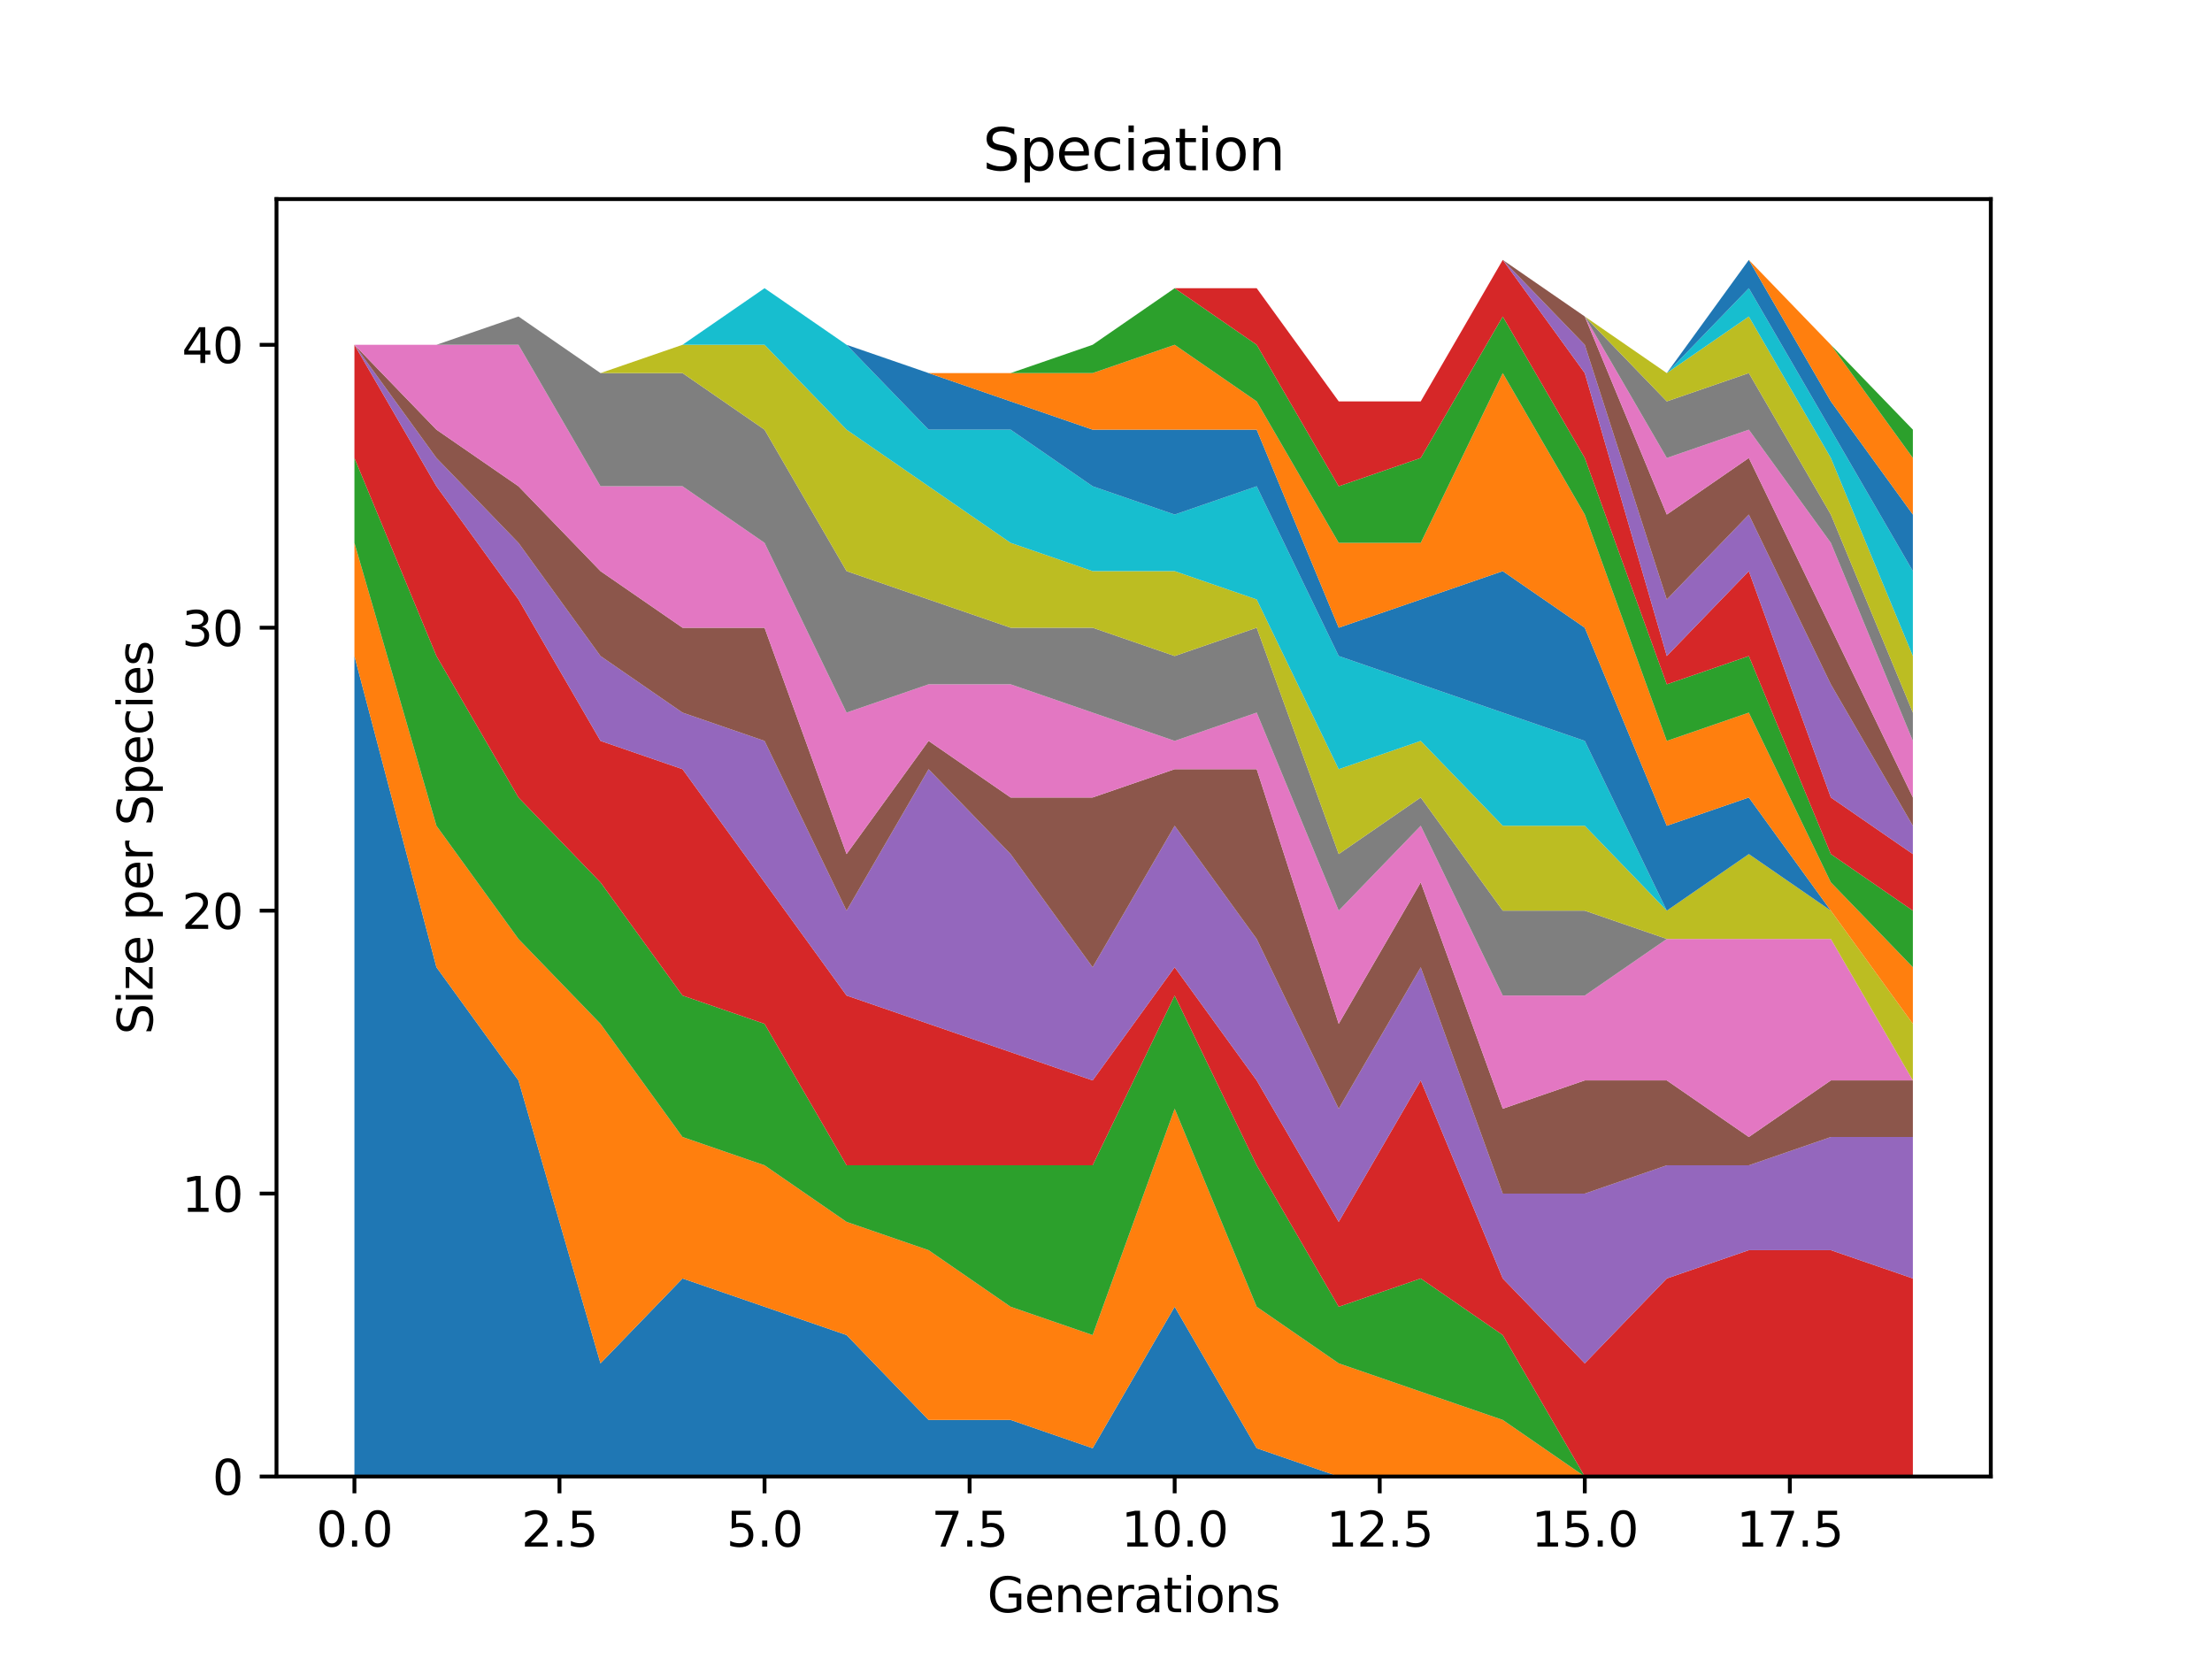 <?xml version="1.0" encoding="utf-8" standalone="no"?>
<!DOCTYPE svg PUBLIC "-//W3C//DTD SVG 1.1//EN"
  "http://www.w3.org/Graphics/SVG/1.1/DTD/svg11.dtd">
<svg xmlns:xlink="http://www.w3.org/1999/xlink" width="460.8pt" height="345.6pt" viewBox="0 0 460.8 345.6" xmlns="http://www.w3.org/2000/svg" version="1.1">
 <defs>
  <style type="text/css">*{stroke-linejoin: round; stroke-linecap: butt}</style>
 </defs>
 <g id="figure_1">
  <g id="patch_1">
   <path d="M 0 345.6 
L 460.8 345.6 
L 460.8 0 
L 0 0 
z
" style="fill: #ffffff"/>
  </g>
  <g id="axes_1">
   <g id="patch_2">
    <path d="M 57.6 307.584 
L 414.72 307.584 
L 414.72 41.472 
L 57.6 41.472 
z
" style="fill: #ffffff"/>
   </g>
   <g id="PolyCollection_1">
    <path d="M 73.833 136.659 
L 73.833 307.584 
L 90.92 307.584 
L 108.007 307.584 
L 125.094 307.584 
L 142.181 307.584 
L 159.268 307.584 
L 176.355 307.584 
L 193.442 307.584 
L 210.529 307.584 
L 227.616 307.584 
L 244.704 307.584 
L 261.791 307.584 
L 278.878 307.584 
L 295.965 307.584 
L 313.052 307.584 
L 330.139 307.584 
L 347.226 307.584 
L 364.313 307.584 
L 381.4 307.584 
L 398.487 307.584 
L 398.487 307.584 
L 398.487 307.584 
L 381.4 307.584 
L 364.313 307.584 
L 347.226 307.584 
L 330.139 307.584 
L 313.052 307.584 
L 295.965 307.584 
L 278.878 307.584 
L 261.791 301.69 
L 244.704 272.22 
L 227.616 301.69 
L 210.529 295.796 
L 193.442 295.796 
L 176.355 278.114 
L 159.268 272.22 
L 142.181 266.326 
L 125.094 284.008 
L 108.007 225.069 
L 90.92 201.493 
L 73.833 136.659 
z
" clip-path="url(#p628680fbc2)" style="fill: #1f77b4"/>
   </g>
   <g id="PolyCollection_2">
    <path d="M 73.833 113.084 
L 73.833 136.659 
L 90.92 201.493 
L 108.007 225.069 
L 125.094 284.008 
L 142.181 266.326 
L 159.268 272.22 
L 176.355 278.114 
L 193.442 295.796 
L 210.529 295.796 
L 227.616 301.69 
L 244.704 272.22 
L 261.791 301.69 
L 278.878 307.584 
L 295.965 307.584 
L 313.052 307.584 
L 330.139 307.584 
L 347.226 307.584 
L 364.313 307.584 
L 381.4 307.584 
L 398.487 307.584 
L 398.487 307.584 
L 398.487 307.584 
L 381.4 307.584 
L 364.313 307.584 
L 347.226 307.584 
L 330.139 307.584 
L 313.052 295.796 
L 295.965 289.902 
L 278.878 284.008 
L 261.791 272.22 
L 244.704 230.963 
L 227.616 278.114 
L 210.529 272.22 
L 193.442 260.432 
L 176.355 254.538 
L 159.268 242.751 
L 142.181 236.857 
L 125.094 213.281 
L 108.007 195.599 
L 90.92 172.023 
L 73.833 113.084 
z
" clip-path="url(#p628680fbc2)" style="fill: #ff7f0e"/>
   </g>
   <g id="PolyCollection_3">
    <path d="M 73.833 95.402 
L 73.833 113.084 
L 90.92 172.023 
L 108.007 195.599 
L 125.094 213.281 
L 142.181 236.857 
L 159.268 242.751 
L 176.355 254.538 
L 193.442 260.432 
L 210.529 272.22 
L 227.616 278.114 
L 244.704 230.963 
L 261.791 272.22 
L 278.878 284.008 
L 295.965 289.902 
L 313.052 295.796 
L 330.139 307.584 
L 347.226 307.584 
L 364.313 307.584 
L 381.4 307.584 
L 398.487 307.584 
L 398.487 307.584 
L 398.487 307.584 
L 381.4 307.584 
L 364.313 307.584 
L 347.226 307.584 
L 330.139 307.584 
L 313.052 278.114 
L 295.965 266.326 
L 278.878 272.22 
L 261.791 242.751 
L 244.704 207.387 
L 227.616 242.751 
L 210.529 242.751 
L 193.442 242.751 
L 176.355 242.751 
L 159.268 213.281 
L 142.181 207.387 
L 125.094 183.811 
L 108.007 166.129 
L 90.92 136.659 
L 73.833 95.402 
z
" clip-path="url(#p628680fbc2)" style="fill: #2ca02c"/>
   </g>
   <g id="PolyCollection_4">
    <path d="M 73.833 71.826 
L 73.833 95.402 
L 90.92 136.659 
L 108.007 166.129 
L 125.094 183.811 
L 142.181 207.387 
L 159.268 213.281 
L 176.355 242.751 
L 193.442 242.751 
L 210.529 242.751 
L 227.616 242.751 
L 244.704 207.387 
L 261.791 242.751 
L 278.878 272.22 
L 295.965 266.326 
L 313.052 278.114 
L 330.139 307.584 
L 347.226 307.584 
L 364.313 307.584 
L 381.4 307.584 
L 398.487 307.584 
L 398.487 266.326 
L 398.487 266.326 
L 381.4 260.432 
L 364.313 260.432 
L 347.226 266.326 
L 330.139 284.008 
L 313.052 266.326 
L 295.965 225.069 
L 278.878 254.538 
L 261.791 225.069 
L 244.704 201.493 
L 227.616 225.069 
L 210.529 219.175 
L 193.442 213.281 
L 176.355 207.387 
L 159.268 183.811 
L 142.181 160.235 
L 125.094 154.341 
L 108.007 124.871 
L 90.92 101.296 
L 73.833 71.826 
z
" clip-path="url(#p628680fbc2)" style="fill: #d62728"/>
   </g>
   <g id="PolyCollection_5">
    <path d="M 73.833 71.826 
L 73.833 71.826 
L 90.92 101.296 
L 108.007 124.871 
L 125.094 154.341 
L 142.181 160.235 
L 159.268 183.811 
L 176.355 207.387 
L 193.442 213.281 
L 210.529 219.175 
L 227.616 225.069 
L 244.704 201.493 
L 261.791 225.069 
L 278.878 254.538 
L 295.965 225.069 
L 313.052 266.326 
L 330.139 284.008 
L 347.226 266.326 
L 364.313 260.432 
L 381.4 260.432 
L 398.487 266.326 
L 398.487 236.857 
L 398.487 236.857 
L 381.4 236.857 
L 364.313 242.751 
L 347.226 242.751 
L 330.139 248.644 
L 313.052 248.644 
L 295.965 201.493 
L 278.878 230.963 
L 261.791 195.599 
L 244.704 172.023 
L 227.616 201.493 
L 210.529 177.917 
L 193.442 160.235 
L 176.355 189.705 
L 159.268 154.341 
L 142.181 148.447 
L 125.094 136.659 
L 108.007 113.084 
L 90.92 95.402 
L 73.833 71.826 
z
" clip-path="url(#p628680fbc2)" style="fill: #9467bd"/>
   </g>
   <g id="PolyCollection_6">
    <path d="M 73.833 71.826 
L 73.833 71.826 
L 90.92 95.402 
L 108.007 113.084 
L 125.094 136.659 
L 142.181 148.447 
L 159.268 154.341 
L 176.355 189.705 
L 193.442 160.235 
L 210.529 177.917 
L 227.616 201.493 
L 244.704 172.023 
L 261.791 195.599 
L 278.878 230.963 
L 295.965 201.493 
L 313.052 248.644 
L 330.139 248.644 
L 347.226 242.751 
L 364.313 242.751 
L 381.4 236.857 
L 398.487 236.857 
L 398.487 225.069 
L 398.487 225.069 
L 381.4 225.069 
L 364.313 236.857 
L 347.226 225.069 
L 330.139 225.069 
L 313.052 230.963 
L 295.965 183.811 
L 278.878 213.281 
L 261.791 160.235 
L 244.704 160.235 
L 227.616 166.129 
L 210.529 166.129 
L 193.442 154.341 
L 176.355 177.917 
L 159.268 130.765 
L 142.181 130.765 
L 125.094 118.977 
L 108.007 101.296 
L 90.92 89.508 
L 73.833 71.826 
z
" clip-path="url(#p628680fbc2)" style="fill: #8c564b"/>
   </g>
   <g id="PolyCollection_7">
    <path d="M 73.833 71.826 
L 73.833 71.826 
L 90.92 89.508 
L 108.007 101.296 
L 125.094 118.977 
L 142.181 130.765 
L 159.268 130.765 
L 176.355 177.917 
L 193.442 154.341 
L 210.529 166.129 
L 227.616 166.129 
L 244.704 160.235 
L 261.791 160.235 
L 278.878 213.281 
L 295.965 183.811 
L 313.052 230.963 
L 330.139 225.069 
L 347.226 225.069 
L 364.313 236.857 
L 381.4 225.069 
L 398.487 225.069 
L 398.487 225.069 
L 398.487 225.069 
L 381.4 195.599 
L 364.313 195.599 
L 347.226 195.599 
L 330.139 207.387 
L 313.052 207.387 
L 295.965 172.023 
L 278.878 189.705 
L 261.791 148.447 
L 244.704 154.341 
L 227.616 148.447 
L 210.529 142.553 
L 193.442 142.553 
L 176.355 148.447 
L 159.268 113.084 
L 142.181 101.296 
L 125.094 101.296 
L 108.007 71.826 
L 90.92 71.826 
L 73.833 71.826 
z
" clip-path="url(#p628680fbc2)" style="fill: #e377c2"/>
   </g>
   <g id="PolyCollection_8">
    <path d="M 73.833 71.826 
L 73.833 71.826 
L 90.92 71.826 
L 108.007 71.826 
L 125.094 101.296 
L 142.181 101.296 
L 159.268 113.084 
L 176.355 148.447 
L 193.442 142.553 
L 210.529 142.553 
L 227.616 148.447 
L 244.704 154.341 
L 261.791 148.447 
L 278.878 189.705 
L 295.965 172.023 
L 313.052 207.387 
L 330.139 207.387 
L 347.226 195.599 
L 364.313 195.599 
L 381.4 195.599 
L 398.487 225.069 
L 398.487 225.069 
L 398.487 225.069 
L 381.4 195.599 
L 364.313 195.599 
L 347.226 195.599 
L 330.139 189.705 
L 313.052 189.705 
L 295.965 166.129 
L 278.878 177.917 
L 261.791 130.765 
L 244.704 136.659 
L 227.616 130.765 
L 210.529 130.765 
L 193.442 124.871 
L 176.355 118.977 
L 159.268 89.508 
L 142.181 77.72 
L 125.094 77.72 
L 108.007 65.932 
L 90.92 71.826 
L 73.833 71.826 
z
" clip-path="url(#p628680fbc2)" style="fill: #7f7f7f"/>
   </g>
   <g id="PolyCollection_9">
    <path d="M 73.833 71.826 
L 73.833 71.826 
L 90.92 71.826 
L 108.007 65.932 
L 125.094 77.72 
L 142.181 77.72 
L 159.268 89.508 
L 176.355 118.977 
L 193.442 124.871 
L 210.529 130.765 
L 227.616 130.765 
L 244.704 136.659 
L 261.791 130.765 
L 278.878 177.917 
L 295.965 166.129 
L 313.052 189.705 
L 330.139 189.705 
L 347.226 195.599 
L 364.313 195.599 
L 381.4 195.599 
L 398.487 225.069 
L 398.487 213.281 
L 398.487 213.281 
L 381.4 189.705 
L 364.313 177.917 
L 347.226 189.705 
L 330.139 172.023 
L 313.052 172.023 
L 295.965 154.341 
L 278.878 160.235 
L 261.791 124.871 
L 244.704 118.977 
L 227.616 118.977 
L 210.529 113.084 
L 193.442 101.296 
L 176.355 89.508 
L 159.268 71.826 
L 142.181 71.826 
L 125.094 77.72 
L 108.007 65.932 
L 90.92 71.826 
L 73.833 71.826 
z
" clip-path="url(#p628680fbc2)" style="fill: #bcbd22"/>
   </g>
   <g id="PolyCollection_10">
    <path d="M 73.833 71.826 
L 73.833 71.826 
L 90.92 71.826 
L 108.007 65.932 
L 125.094 77.72 
L 142.181 71.826 
L 159.268 71.826 
L 176.355 89.508 
L 193.442 101.296 
L 210.529 113.084 
L 227.616 118.977 
L 244.704 118.977 
L 261.791 124.871 
L 278.878 160.235 
L 295.965 154.341 
L 313.052 172.023 
L 330.139 172.023 
L 347.226 189.705 
L 364.313 177.917 
L 381.4 189.705 
L 398.487 213.281 
L 398.487 213.281 
L 398.487 213.281 
L 381.4 189.705 
L 364.313 177.917 
L 347.226 189.705 
L 330.139 154.341 
L 313.052 148.447 
L 295.965 142.553 
L 278.878 136.659 
L 261.791 101.296 
L 244.704 107.19 
L 227.616 101.296 
L 210.529 89.508 
L 193.442 89.508 
L 176.355 71.826 
L 159.268 60.038 
L 142.181 71.826 
L 125.094 77.72 
L 108.007 65.932 
L 90.92 71.826 
L 73.833 71.826 
z
" clip-path="url(#p628680fbc2)" style="fill: #17becf"/>
   </g>
   <g id="PolyCollection_11">
    <path d="M 73.833 71.826 
L 73.833 71.826 
L 90.92 71.826 
L 108.007 65.932 
L 125.094 77.72 
L 142.181 71.826 
L 159.268 60.038 
L 176.355 71.826 
L 193.442 89.508 
L 210.529 89.508 
L 227.616 101.296 
L 244.704 107.19 
L 261.791 101.296 
L 278.878 136.659 
L 295.965 142.553 
L 313.052 148.447 
L 330.139 154.341 
L 347.226 189.705 
L 364.313 177.917 
L 381.4 189.705 
L 398.487 213.281 
L 398.487 213.281 
L 398.487 213.281 
L 381.4 189.705 
L 364.313 166.129 
L 347.226 172.023 
L 330.139 130.765 
L 313.052 118.977 
L 295.965 124.871 
L 278.878 130.765 
L 261.791 89.508 
L 244.704 89.508 
L 227.616 89.508 
L 210.529 83.614 
L 193.442 77.72 
L 176.355 71.826 
L 159.268 60.038 
L 142.181 71.826 
L 125.094 77.72 
L 108.007 65.932 
L 90.92 71.826 
L 73.833 71.826 
z
" clip-path="url(#p628680fbc2)" style="fill: #1f77b4"/>
   </g>
   <g id="PolyCollection_12">
    <path d="M 73.833 71.826 
L 73.833 71.826 
L 90.92 71.826 
L 108.007 65.932 
L 125.094 77.72 
L 142.181 71.826 
L 159.268 60.038 
L 176.355 71.826 
L 193.442 77.72 
L 210.529 83.614 
L 227.616 89.508 
L 244.704 89.508 
L 261.791 89.508 
L 278.878 130.765 
L 295.965 124.871 
L 313.052 118.977 
L 330.139 130.765 
L 347.226 172.023 
L 364.313 166.129 
L 381.4 189.705 
L 398.487 213.281 
L 398.487 201.493 
L 398.487 201.493 
L 381.4 183.811 
L 364.313 148.447 
L 347.226 154.341 
L 330.139 107.19 
L 313.052 77.72 
L 295.965 113.084 
L 278.878 113.084 
L 261.791 83.614 
L 244.704 71.826 
L 227.616 77.72 
L 210.529 77.72 
L 193.442 77.72 
L 176.355 71.826 
L 159.268 60.038 
L 142.181 71.826 
L 125.094 77.72 
L 108.007 65.932 
L 90.92 71.826 
L 73.833 71.826 
z
" clip-path="url(#p628680fbc2)" style="fill: #ff7f0e"/>
   </g>
   <g id="PolyCollection_13">
    <path d="M 73.833 71.826 
L 73.833 71.826 
L 90.92 71.826 
L 108.007 65.932 
L 125.094 77.72 
L 142.181 71.826 
L 159.268 60.038 
L 176.355 71.826 
L 193.442 77.72 
L 210.529 77.72 
L 227.616 77.72 
L 244.704 71.826 
L 261.791 83.614 
L 278.878 113.084 
L 295.965 113.084 
L 313.052 77.72 
L 330.139 107.19 
L 347.226 154.341 
L 364.313 148.447 
L 381.4 183.811 
L 398.487 201.493 
L 398.487 189.705 
L 398.487 189.705 
L 381.4 177.917 
L 364.313 136.659 
L 347.226 142.553 
L 330.139 95.402 
L 313.052 65.932 
L 295.965 95.402 
L 278.878 101.296 
L 261.791 71.826 
L 244.704 60.038 
L 227.616 71.826 
L 210.529 77.72 
L 193.442 77.72 
L 176.355 71.826 
L 159.268 60.038 
L 142.181 71.826 
L 125.094 77.72 
L 108.007 65.932 
L 90.92 71.826 
L 73.833 71.826 
z
" clip-path="url(#p628680fbc2)" style="fill: #2ca02c"/>
   </g>
   <g id="PolyCollection_14">
    <path d="M 73.833 71.826 
L 73.833 71.826 
L 90.92 71.826 
L 108.007 65.932 
L 125.094 77.72 
L 142.181 71.826 
L 159.268 60.038 
L 176.355 71.826 
L 193.442 77.72 
L 210.529 77.72 
L 227.616 71.826 
L 244.704 60.038 
L 261.791 71.826 
L 278.878 101.296 
L 295.965 95.402 
L 313.052 65.932 
L 330.139 95.402 
L 347.226 142.553 
L 364.313 136.659 
L 381.4 177.917 
L 398.487 189.705 
L 398.487 177.917 
L 398.487 177.917 
L 381.4 166.129 
L 364.313 118.977 
L 347.226 136.659 
L 330.139 77.72 
L 313.052 54.144 
L 295.965 83.614 
L 278.878 83.614 
L 261.791 60.038 
L 244.704 60.038 
L 227.616 71.826 
L 210.529 77.72 
L 193.442 77.72 
L 176.355 71.826 
L 159.268 60.038 
L 142.181 71.826 
L 125.094 77.72 
L 108.007 65.932 
L 90.92 71.826 
L 73.833 71.826 
z
" clip-path="url(#p628680fbc2)" style="fill: #d62728"/>
   </g>
   <g id="PolyCollection_15">
    <path d="M 73.833 71.826 
L 73.833 71.826 
L 90.92 71.826 
L 108.007 65.932 
L 125.094 77.72 
L 142.181 71.826 
L 159.268 60.038 
L 176.355 71.826 
L 193.442 77.72 
L 210.529 77.72 
L 227.616 71.826 
L 244.704 60.038 
L 261.791 60.038 
L 278.878 83.614 
L 295.965 83.614 
L 313.052 54.144 
L 330.139 77.72 
L 347.226 136.659 
L 364.313 118.977 
L 381.4 166.129 
L 398.487 177.917 
L 398.487 172.023 
L 398.487 172.023 
L 381.4 142.553 
L 364.313 107.19 
L 347.226 124.871 
L 330.139 71.826 
L 313.052 54.144 
L 295.965 83.614 
L 278.878 83.614 
L 261.791 60.038 
L 244.704 60.038 
L 227.616 71.826 
L 210.529 77.72 
L 193.442 77.72 
L 176.355 71.826 
L 159.268 60.038 
L 142.181 71.826 
L 125.094 77.72 
L 108.007 65.932 
L 90.92 71.826 
L 73.833 71.826 
z
" clip-path="url(#p628680fbc2)" style="fill: #9467bd"/>
   </g>
   <g id="PolyCollection_16">
    <path d="M 73.833 71.826 
L 73.833 71.826 
L 90.92 71.826 
L 108.007 65.932 
L 125.094 77.72 
L 142.181 71.826 
L 159.268 60.038 
L 176.355 71.826 
L 193.442 77.72 
L 210.529 77.72 
L 227.616 71.826 
L 244.704 60.038 
L 261.791 60.038 
L 278.878 83.614 
L 295.965 83.614 
L 313.052 54.144 
L 330.139 71.826 
L 347.226 124.871 
L 364.313 107.19 
L 381.4 142.553 
L 398.487 172.023 
L 398.487 166.129 
L 398.487 166.129 
L 381.4 130.765 
L 364.313 95.402 
L 347.226 107.19 
L 330.139 65.932 
L 313.052 54.144 
L 295.965 83.614 
L 278.878 83.614 
L 261.791 60.038 
L 244.704 60.038 
L 227.616 71.826 
L 210.529 77.72 
L 193.442 77.72 
L 176.355 71.826 
L 159.268 60.038 
L 142.181 71.826 
L 125.094 77.72 
L 108.007 65.932 
L 90.92 71.826 
L 73.833 71.826 
z
" clip-path="url(#p628680fbc2)" style="fill: #8c564b"/>
   </g>
   <g id="PolyCollection_17">
    <path d="M 73.833 71.826 
L 73.833 71.826 
L 90.92 71.826 
L 108.007 65.932 
L 125.094 77.72 
L 142.181 71.826 
L 159.268 60.038 
L 176.355 71.826 
L 193.442 77.72 
L 210.529 77.72 
L 227.616 71.826 
L 244.704 60.038 
L 261.791 60.038 
L 278.878 83.614 
L 295.965 83.614 
L 313.052 54.144 
L 330.139 65.932 
L 347.226 107.19 
L 364.313 95.402 
L 381.4 130.765 
L 398.487 166.129 
L 398.487 154.341 
L 398.487 154.341 
L 381.4 113.084 
L 364.313 89.508 
L 347.226 95.402 
L 330.139 65.932 
L 313.052 54.144 
L 295.965 83.614 
L 278.878 83.614 
L 261.791 60.038 
L 244.704 60.038 
L 227.616 71.826 
L 210.529 77.72 
L 193.442 77.72 
L 176.355 71.826 
L 159.268 60.038 
L 142.181 71.826 
L 125.094 77.72 
L 108.007 65.932 
L 90.92 71.826 
L 73.833 71.826 
z
" clip-path="url(#p628680fbc2)" style="fill: #e377c2"/>
   </g>
   <g id="PolyCollection_18">
    <path d="M 73.833 71.826 
L 73.833 71.826 
L 90.92 71.826 
L 108.007 65.932 
L 125.094 77.72 
L 142.181 71.826 
L 159.268 60.038 
L 176.355 71.826 
L 193.442 77.72 
L 210.529 77.72 
L 227.616 71.826 
L 244.704 60.038 
L 261.791 60.038 
L 278.878 83.614 
L 295.965 83.614 
L 313.052 54.144 
L 330.139 65.932 
L 347.226 95.402 
L 364.313 89.508 
L 381.4 113.084 
L 398.487 154.341 
L 398.487 148.447 
L 398.487 148.447 
L 381.4 107.19 
L 364.313 77.72 
L 347.226 83.614 
L 330.139 65.932 
L 313.052 54.144 
L 295.965 83.614 
L 278.878 83.614 
L 261.791 60.038 
L 244.704 60.038 
L 227.616 71.826 
L 210.529 77.72 
L 193.442 77.72 
L 176.355 71.826 
L 159.268 60.038 
L 142.181 71.826 
L 125.094 77.72 
L 108.007 65.932 
L 90.92 71.826 
L 73.833 71.826 
z
" clip-path="url(#p628680fbc2)" style="fill: #7f7f7f"/>
   </g>
   <g id="PolyCollection_19">
    <path d="M 73.833 71.826 
L 73.833 71.826 
L 90.92 71.826 
L 108.007 65.932 
L 125.094 77.72 
L 142.181 71.826 
L 159.268 60.038 
L 176.355 71.826 
L 193.442 77.72 
L 210.529 77.72 
L 227.616 71.826 
L 244.704 60.038 
L 261.791 60.038 
L 278.878 83.614 
L 295.965 83.614 
L 313.052 54.144 
L 330.139 65.932 
L 347.226 83.614 
L 364.313 77.72 
L 381.4 107.19 
L 398.487 148.447 
L 398.487 136.659 
L 398.487 136.659 
L 381.4 95.402 
L 364.313 65.932 
L 347.226 77.72 
L 330.139 65.932 
L 313.052 54.144 
L 295.965 83.614 
L 278.878 83.614 
L 261.791 60.038 
L 244.704 60.038 
L 227.616 71.826 
L 210.529 77.72 
L 193.442 77.72 
L 176.355 71.826 
L 159.268 60.038 
L 142.181 71.826 
L 125.094 77.72 
L 108.007 65.932 
L 90.92 71.826 
L 73.833 71.826 
z
" clip-path="url(#p628680fbc2)" style="fill: #bcbd22"/>
   </g>
   <g id="PolyCollection_20">
    <path d="M 73.833 71.826 
L 73.833 71.826 
L 90.92 71.826 
L 108.007 65.932 
L 125.094 77.72 
L 142.181 71.826 
L 159.268 60.038 
L 176.355 71.826 
L 193.442 77.72 
L 210.529 77.72 
L 227.616 71.826 
L 244.704 60.038 
L 261.791 60.038 
L 278.878 83.614 
L 295.965 83.614 
L 313.052 54.144 
L 330.139 65.932 
L 347.226 77.72 
L 364.313 65.932 
L 381.4 95.402 
L 398.487 136.659 
L 398.487 118.977 
L 398.487 118.977 
L 381.4 89.508 
L 364.313 60.038 
L 347.226 77.72 
L 330.139 65.932 
L 313.052 54.144 
L 295.965 83.614 
L 278.878 83.614 
L 261.791 60.038 
L 244.704 60.038 
L 227.616 71.826 
L 210.529 77.72 
L 193.442 77.72 
L 176.355 71.826 
L 159.268 60.038 
L 142.181 71.826 
L 125.094 77.72 
L 108.007 65.932 
L 90.92 71.826 
L 73.833 71.826 
z
" clip-path="url(#p628680fbc2)" style="fill: #17becf"/>
   </g>
   <g id="PolyCollection_21">
    <path d="M 73.833 71.826 
L 73.833 71.826 
L 90.92 71.826 
L 108.007 65.932 
L 125.094 77.72 
L 142.181 71.826 
L 159.268 60.038 
L 176.355 71.826 
L 193.442 77.72 
L 210.529 77.72 
L 227.616 71.826 
L 244.704 60.038 
L 261.791 60.038 
L 278.878 83.614 
L 295.965 83.614 
L 313.052 54.144 
L 330.139 65.932 
L 347.226 77.72 
L 364.313 60.038 
L 381.4 89.508 
L 398.487 118.977 
L 398.487 107.19 
L 398.487 107.19 
L 381.4 83.614 
L 364.313 54.144 
L 347.226 77.72 
L 330.139 65.932 
L 313.052 54.144 
L 295.965 83.614 
L 278.878 83.614 
L 261.791 60.038 
L 244.704 60.038 
L 227.616 71.826 
L 210.529 77.72 
L 193.442 77.72 
L 176.355 71.826 
L 159.268 60.038 
L 142.181 71.826 
L 125.094 77.72 
L 108.007 65.932 
L 90.92 71.826 
L 73.833 71.826 
z
" clip-path="url(#p628680fbc2)" style="fill: #1f77b4"/>
   </g>
   <g id="PolyCollection_22">
    <path d="M 73.833 71.826 
L 73.833 71.826 
L 90.92 71.826 
L 108.007 65.932 
L 125.094 77.72 
L 142.181 71.826 
L 159.268 60.038 
L 176.355 71.826 
L 193.442 77.72 
L 210.529 77.72 
L 227.616 71.826 
L 244.704 60.038 
L 261.791 60.038 
L 278.878 83.614 
L 295.965 83.614 
L 313.052 54.144 
L 330.139 65.932 
L 347.226 77.72 
L 364.313 54.144 
L 381.4 83.614 
L 398.487 107.19 
L 398.487 95.402 
L 398.487 95.402 
L 381.4 71.826 
L 364.313 54.144 
L 347.226 77.72 
L 330.139 65.932 
L 313.052 54.144 
L 295.965 83.614 
L 278.878 83.614 
L 261.791 60.038 
L 244.704 60.038 
L 227.616 71.826 
L 210.529 77.72 
L 193.442 77.72 
L 176.355 71.826 
L 159.268 60.038 
L 142.181 71.826 
L 125.094 77.72 
L 108.007 65.932 
L 90.92 71.826 
L 73.833 71.826 
z
" clip-path="url(#p628680fbc2)" style="fill: #ff7f0e"/>
   </g>
   <g id="PolyCollection_23">
    <path d="M 73.833 71.826 
L 73.833 71.826 
L 90.92 71.826 
L 108.007 65.932 
L 125.094 77.72 
L 142.181 71.826 
L 159.268 60.038 
L 176.355 71.826 
L 193.442 77.72 
L 210.529 77.72 
L 227.616 71.826 
L 244.704 60.038 
L 261.791 60.038 
L 278.878 83.614 
L 295.965 83.614 
L 313.052 54.144 
L 330.139 65.932 
L 347.226 77.72 
L 364.313 54.144 
L 381.4 71.826 
L 398.487 95.402 
L 398.487 89.508 
L 398.487 89.508 
L 381.4 71.826 
L 364.313 54.144 
L 347.226 77.72 
L 330.139 65.932 
L 313.052 54.144 
L 295.965 83.614 
L 278.878 83.614 
L 261.791 60.038 
L 244.704 60.038 
L 227.616 71.826 
L 210.529 77.72 
L 193.442 77.72 
L 176.355 71.826 
L 159.268 60.038 
L 142.181 71.826 
L 125.094 77.72 
L 108.007 65.932 
L 90.92 71.826 
L 73.833 71.826 
z
" clip-path="url(#p628680fbc2)" style="fill: #2ca02c"/>
   </g>
   <g id="matplotlib.axis_1">
    <g id="xtick_1">
     <g id="line2d_1">
      <defs>
       <path id="mbf92ba164b" d="M 0 0 
L 0 3.5 
" style="stroke: #000000; stroke-width: 0.8"/>
      </defs>
      <g>
       <use xlink:href="#mbf92ba164b" x="73.833" y="307.584" style="stroke: #000000; stroke-width: 0.8"/>
      </g>
     </g>
     <g id="text_1">
      <!-- 0.0 -->
      <g transform="translate(65.881 322.182) scale(0.1 -0.1)">
       <defs>
        <path id="DejaVuSans-30" d="M 2034 4250 
Q 1547 4250 1301 3770 
Q 1056 3291 1056 2328 
Q 1056 1369 1301 889 
Q 1547 409 2034 409 
Q 2525 409 2770 889 
Q 3016 1369 3016 2328 
Q 3016 3291 2770 3770 
Q 2525 4250 2034 4250 
z
M 2034 4750 
Q 2819 4750 3233 4129 
Q 3647 3509 3647 2328 
Q 3647 1150 3233 529 
Q 2819 -91 2034 -91 
Q 1250 -91 836 529 
Q 422 1150 422 2328 
Q 422 3509 836 4129 
Q 1250 4750 2034 4750 
z
" transform="scale(0.016)"/>
        <path id="DejaVuSans-2e" d="M 684 794 
L 1344 794 
L 1344 0 
L 684 0 
L 684 794 
z
" transform="scale(0.016)"/>
       </defs>
       <use xlink:href="#DejaVuSans-30"/>
       <use xlink:href="#DejaVuSans-2e" x="63.623"/>
       <use xlink:href="#DejaVuSans-30" x="95.41"/>
      </g>
     </g>
    </g>
    <g id="xtick_2">
     <g id="line2d_2">
      <g>
       <use xlink:href="#mbf92ba164b" x="116.55" y="307.584" style="stroke: #000000; stroke-width: 0.8"/>
      </g>
     </g>
     <g id="text_2">
      <!-- 2.5 -->
      <g transform="translate(108.599 322.182) scale(0.1 -0.1)">
       <defs>
        <path id="DejaVuSans-32" d="M 1228 531 
L 3431 531 
L 3431 0 
L 469 0 
L 469 531 
Q 828 903 1448 1529 
Q 2069 2156 2228 2338 
Q 2531 2678 2651 2914 
Q 2772 3150 2772 3378 
Q 2772 3750 2511 3984 
Q 2250 4219 1831 4219 
Q 1534 4219 1204 4116 
Q 875 4013 500 3803 
L 500 4441 
Q 881 4594 1212 4672 
Q 1544 4750 1819 4750 
Q 2544 4750 2975 4387 
Q 3406 4025 3406 3419 
Q 3406 3131 3298 2873 
Q 3191 2616 2906 2266 
Q 2828 2175 2409 1742 
Q 1991 1309 1228 531 
z
" transform="scale(0.016)"/>
        <path id="DejaVuSans-35" d="M 691 4666 
L 3169 4666 
L 3169 4134 
L 1269 4134 
L 1269 2991 
Q 1406 3038 1543 3061 
Q 1681 3084 1819 3084 
Q 2600 3084 3056 2656 
Q 3513 2228 3513 1497 
Q 3513 744 3044 326 
Q 2575 -91 1722 -91 
Q 1428 -91 1123 -41 
Q 819 9 494 109 
L 494 744 
Q 775 591 1075 516 
Q 1375 441 1709 441 
Q 2250 441 2565 725 
Q 2881 1009 2881 1497 
Q 2881 1984 2565 2268 
Q 2250 2553 1709 2553 
Q 1456 2553 1204 2497 
Q 953 2441 691 2322 
L 691 4666 
z
" transform="scale(0.016)"/>
       </defs>
       <use xlink:href="#DejaVuSans-32"/>
       <use xlink:href="#DejaVuSans-2e" x="63.623"/>
       <use xlink:href="#DejaVuSans-35" x="95.41"/>
      </g>
     </g>
    </g>
    <g id="xtick_3">
     <g id="line2d_3">
      <g>
       <use xlink:href="#mbf92ba164b" x="159.268" y="307.584" style="stroke: #000000; stroke-width: 0.8"/>
      </g>
     </g>
     <g id="text_3">
      <!-- 5.0 -->
      <g transform="translate(151.317 322.182) scale(0.1 -0.1)">
       <use xlink:href="#DejaVuSans-35"/>
       <use xlink:href="#DejaVuSans-2e" x="63.623"/>
       <use xlink:href="#DejaVuSans-30" x="95.41"/>
      </g>
     </g>
    </g>
    <g id="xtick_4">
     <g id="line2d_4">
      <g>
       <use xlink:href="#mbf92ba164b" x="201.986" y="307.584" style="stroke: #000000; stroke-width: 0.8"/>
      </g>
     </g>
     <g id="text_4">
      <!-- 7.5 -->
      <g transform="translate(194.034 322.182) scale(0.1 -0.1)">
       <defs>
        <path id="DejaVuSans-37" d="M 525 4666 
L 3525 4666 
L 3525 4397 
L 1831 0 
L 1172 0 
L 2766 4134 
L 525 4134 
L 525 4666 
z
" transform="scale(0.016)"/>
       </defs>
       <use xlink:href="#DejaVuSans-37"/>
       <use xlink:href="#DejaVuSans-2e" x="63.623"/>
       <use xlink:href="#DejaVuSans-35" x="95.41"/>
      </g>
     </g>
    </g>
    <g id="xtick_5">
     <g id="line2d_5">
      <g>
       <use xlink:href="#mbf92ba164b" x="244.704" y="307.584" style="stroke: #000000; stroke-width: 0.8"/>
      </g>
     </g>
     <g id="text_5">
      <!-- 10.0 -->
      <g transform="translate(233.571 322.182) scale(0.1 -0.1)">
       <defs>
        <path id="DejaVuSans-31" d="M 794 531 
L 1825 531 
L 1825 4091 
L 703 3866 
L 703 4441 
L 1819 4666 
L 2450 4666 
L 2450 531 
L 3481 531 
L 3481 0 
L 794 0 
L 794 531 
z
" transform="scale(0.016)"/>
       </defs>
       <use xlink:href="#DejaVuSans-31"/>
       <use xlink:href="#DejaVuSans-30" x="63.623"/>
       <use xlink:href="#DejaVuSans-2e" x="127.246"/>
       <use xlink:href="#DejaVuSans-30" x="159.033"/>
      </g>
     </g>
    </g>
    <g id="xtick_6">
     <g id="line2d_6">
      <g>
       <use xlink:href="#mbf92ba164b" x="287.421" y="307.584" style="stroke: #000000; stroke-width: 0.8"/>
      </g>
     </g>
     <g id="text_6">
      <!-- 12.5 -->
      <g transform="translate(276.288 322.182) scale(0.1 -0.1)">
       <use xlink:href="#DejaVuSans-31"/>
       <use xlink:href="#DejaVuSans-32" x="63.623"/>
       <use xlink:href="#DejaVuSans-2e" x="127.246"/>
       <use xlink:href="#DejaVuSans-35" x="159.033"/>
      </g>
     </g>
    </g>
    <g id="xtick_7">
     <g id="line2d_7">
      <g>
       <use xlink:href="#mbf92ba164b" x="330.139" y="307.584" style="stroke: #000000; stroke-width: 0.8"/>
      </g>
     </g>
     <g id="text_7">
      <!-- 15.0 -->
      <g transform="translate(319.006 322.182) scale(0.1 -0.1)">
       <use xlink:href="#DejaVuSans-31"/>
       <use xlink:href="#DejaVuSans-35" x="63.623"/>
       <use xlink:href="#DejaVuSans-2e" x="127.246"/>
       <use xlink:href="#DejaVuSans-30" x="159.033"/>
      </g>
     </g>
    </g>
    <g id="xtick_8">
     <g id="line2d_8">
      <g>
       <use xlink:href="#mbf92ba164b" x="372.857" y="307.584" style="stroke: #000000; stroke-width: 0.8"/>
      </g>
     </g>
     <g id="text_8">
      <!-- 17.5 -->
      <g transform="translate(361.724 322.182) scale(0.1 -0.1)">
       <use xlink:href="#DejaVuSans-31"/>
       <use xlink:href="#DejaVuSans-37" x="63.623"/>
       <use xlink:href="#DejaVuSans-2e" x="127.246"/>
       <use xlink:href="#DejaVuSans-35" x="159.033"/>
      </g>
     </g>
    </g>
    <g id="text_9">
     <!-- Generations -->
     <g transform="translate(205.662 335.861) scale(0.1 -0.1)">
      <defs>
       <path id="DejaVuSans-47" d="M 3809 666 
L 3809 1919 
L 2778 1919 
L 2778 2438 
L 4434 2438 
L 4434 434 
Q 4069 175 3628 42 
Q 3188 -91 2688 -91 
Q 1594 -91 976 548 
Q 359 1188 359 2328 
Q 359 3472 976 4111 
Q 1594 4750 2688 4750 
Q 3144 4750 3555 4637 
Q 3966 4525 4313 4306 
L 4313 3634 
Q 3963 3931 3569 4081 
Q 3175 4231 2741 4231 
Q 1884 4231 1454 3753 
Q 1025 3275 1025 2328 
Q 1025 1384 1454 906 
Q 1884 428 2741 428 
Q 3075 428 3337 486 
Q 3600 544 3809 666 
z
" transform="scale(0.016)"/>
       <path id="DejaVuSans-65" d="M 3597 1894 
L 3597 1613 
L 953 1613 
Q 991 1019 1311 708 
Q 1631 397 2203 397 
Q 2534 397 2845 478 
Q 3156 559 3463 722 
L 3463 178 
Q 3153 47 2828 -22 
Q 2503 -91 2169 -91 
Q 1331 -91 842 396 
Q 353 884 353 1716 
Q 353 2575 817 3079 
Q 1281 3584 2069 3584 
Q 2775 3584 3186 3129 
Q 3597 2675 3597 1894 
z
M 3022 2063 
Q 3016 2534 2758 2815 
Q 2500 3097 2075 3097 
Q 1594 3097 1305 2825 
Q 1016 2553 972 2059 
L 3022 2063 
z
" transform="scale(0.016)"/>
       <path id="DejaVuSans-6e" d="M 3513 2113 
L 3513 0 
L 2938 0 
L 2938 2094 
Q 2938 2591 2744 2837 
Q 2550 3084 2163 3084 
Q 1697 3084 1428 2787 
Q 1159 2491 1159 1978 
L 1159 0 
L 581 0 
L 581 3500 
L 1159 3500 
L 1159 2956 
Q 1366 3272 1645 3428 
Q 1925 3584 2291 3584 
Q 2894 3584 3203 3211 
Q 3513 2838 3513 2113 
z
" transform="scale(0.016)"/>
       <path id="DejaVuSans-72" d="M 2631 2963 
Q 2534 3019 2420 3045 
Q 2306 3072 2169 3072 
Q 1681 3072 1420 2755 
Q 1159 2438 1159 1844 
L 1159 0 
L 581 0 
L 581 3500 
L 1159 3500 
L 1159 2956 
Q 1341 3275 1631 3429 
Q 1922 3584 2338 3584 
Q 2397 3584 2469 3576 
Q 2541 3569 2628 3553 
L 2631 2963 
z
" transform="scale(0.016)"/>
       <path id="DejaVuSans-61" d="M 2194 1759 
Q 1497 1759 1228 1600 
Q 959 1441 959 1056 
Q 959 750 1161 570 
Q 1363 391 1709 391 
Q 2188 391 2477 730 
Q 2766 1069 2766 1631 
L 2766 1759 
L 2194 1759 
z
M 3341 1997 
L 3341 0 
L 2766 0 
L 2766 531 
Q 2569 213 2275 61 
Q 1981 -91 1556 -91 
Q 1019 -91 701 211 
Q 384 513 384 1019 
Q 384 1609 779 1909 
Q 1175 2209 1959 2209 
L 2766 2209 
L 2766 2266 
Q 2766 2663 2505 2880 
Q 2244 3097 1772 3097 
Q 1472 3097 1187 3025 
Q 903 2953 641 2809 
L 641 3341 
Q 956 3463 1253 3523 
Q 1550 3584 1831 3584 
Q 2591 3584 2966 3190 
Q 3341 2797 3341 1997 
z
" transform="scale(0.016)"/>
       <path id="DejaVuSans-74" d="M 1172 4494 
L 1172 3500 
L 2356 3500 
L 2356 3053 
L 1172 3053 
L 1172 1153 
Q 1172 725 1289 603 
Q 1406 481 1766 481 
L 2356 481 
L 2356 0 
L 1766 0 
Q 1100 0 847 248 
Q 594 497 594 1153 
L 594 3053 
L 172 3053 
L 172 3500 
L 594 3500 
L 594 4494 
L 1172 4494 
z
" transform="scale(0.016)"/>
       <path id="DejaVuSans-69" d="M 603 3500 
L 1178 3500 
L 1178 0 
L 603 0 
L 603 3500 
z
M 603 4863 
L 1178 4863 
L 1178 4134 
L 603 4134 
L 603 4863 
z
" transform="scale(0.016)"/>
       <path id="DejaVuSans-6f" d="M 1959 3097 
Q 1497 3097 1228 2736 
Q 959 2375 959 1747 
Q 959 1119 1226 758 
Q 1494 397 1959 397 
Q 2419 397 2687 759 
Q 2956 1122 2956 1747 
Q 2956 2369 2687 2733 
Q 2419 3097 1959 3097 
z
M 1959 3584 
Q 2709 3584 3137 3096 
Q 3566 2609 3566 1747 
Q 3566 888 3137 398 
Q 2709 -91 1959 -91 
Q 1206 -91 779 398 
Q 353 888 353 1747 
Q 353 2609 779 3096 
Q 1206 3584 1959 3584 
z
" transform="scale(0.016)"/>
       <path id="DejaVuSans-73" d="M 2834 3397 
L 2834 2853 
Q 2591 2978 2328 3040 
Q 2066 3103 1784 3103 
Q 1356 3103 1142 2972 
Q 928 2841 928 2578 
Q 928 2378 1081 2264 
Q 1234 2150 1697 2047 
L 1894 2003 
Q 2506 1872 2764 1633 
Q 3022 1394 3022 966 
Q 3022 478 2636 193 
Q 2250 -91 1575 -91 
Q 1294 -91 989 -36 
Q 684 19 347 128 
L 347 722 
Q 666 556 975 473 
Q 1284 391 1588 391 
Q 1994 391 2212 530 
Q 2431 669 2431 922 
Q 2431 1156 2273 1281 
Q 2116 1406 1581 1522 
L 1381 1569 
Q 847 1681 609 1914 
Q 372 2147 372 2553 
Q 372 3047 722 3315 
Q 1072 3584 1716 3584 
Q 2034 3584 2315 3537 
Q 2597 3491 2834 3397 
z
" transform="scale(0.016)"/>
      </defs>
      <use xlink:href="#DejaVuSans-47"/>
      <use xlink:href="#DejaVuSans-65" x="77.49"/>
      <use xlink:href="#DejaVuSans-6e" x="139.014"/>
      <use xlink:href="#DejaVuSans-65" x="202.393"/>
      <use xlink:href="#DejaVuSans-72" x="263.916"/>
      <use xlink:href="#DejaVuSans-61" x="305.029"/>
      <use xlink:href="#DejaVuSans-74" x="366.309"/>
      <use xlink:href="#DejaVuSans-69" x="405.518"/>
      <use xlink:href="#DejaVuSans-6f" x="433.301"/>
      <use xlink:href="#DejaVuSans-6e" x="494.482"/>
      <use xlink:href="#DejaVuSans-73" x="557.861"/>
     </g>
    </g>
   </g>
   <g id="matplotlib.axis_2">
    <g id="ytick_1">
     <g id="line2d_9">
      <defs>
       <path id="m73602896dc" d="M 0 0 
L -3.5 0 
" style="stroke: #000000; stroke-width: 0.8"/>
      </defs>
      <g>
       <use xlink:href="#m73602896dc" x="57.6" y="307.584" style="stroke: #000000; stroke-width: 0.8"/>
      </g>
     </g>
     <g id="text_10">
      <!-- 0 -->
      <g transform="translate(44.237 311.383) scale(0.1 -0.1)">
       <use xlink:href="#DejaVuSans-30"/>
      </g>
     </g>
    </g>
    <g id="ytick_2">
     <g id="line2d_10">
      <g>
       <use xlink:href="#m73602896dc" x="57.6" y="248.644" style="stroke: #000000; stroke-width: 0.8"/>
      </g>
     </g>
     <g id="text_11">
      <!-- 10 -->
      <g transform="translate(37.875 252.444) scale(0.1 -0.1)">
       <use xlink:href="#DejaVuSans-31"/>
       <use xlink:href="#DejaVuSans-30" x="63.623"/>
      </g>
     </g>
    </g>
    <g id="ytick_3">
     <g id="line2d_11">
      <g>
       <use xlink:href="#m73602896dc" x="57.6" y="189.705" style="stroke: #000000; stroke-width: 0.8"/>
      </g>
     </g>
     <g id="text_12">
      <!-- 20 -->
      <g transform="translate(37.875 193.504) scale(0.1 -0.1)">
       <use xlink:href="#DejaVuSans-32"/>
       <use xlink:href="#DejaVuSans-30" x="63.623"/>
      </g>
     </g>
    </g>
    <g id="ytick_4">
     <g id="line2d_12">
      <g>
       <use xlink:href="#m73602896dc" x="57.6" y="130.765" style="stroke: #000000; stroke-width: 0.8"/>
      </g>
     </g>
     <g id="text_13">
      <!-- 30 -->
      <g transform="translate(37.875 134.565) scale(0.1 -0.1)">
       <defs>
        <path id="DejaVuSans-33" d="M 2597 2516 
Q 3050 2419 3304 2112 
Q 3559 1806 3559 1356 
Q 3559 666 3084 287 
Q 2609 -91 1734 -91 
Q 1441 -91 1130 -33 
Q 819 25 488 141 
L 488 750 
Q 750 597 1062 519 
Q 1375 441 1716 441 
Q 2309 441 2620 675 
Q 2931 909 2931 1356 
Q 2931 1769 2642 2001 
Q 2353 2234 1838 2234 
L 1294 2234 
L 1294 2753 
L 1863 2753 
Q 2328 2753 2575 2939 
Q 2822 3125 2822 3475 
Q 2822 3834 2567 4026 
Q 2313 4219 1838 4219 
Q 1578 4219 1281 4162 
Q 984 4106 628 3988 
L 628 4550 
Q 988 4650 1302 4700 
Q 1616 4750 1894 4750 
Q 2613 4750 3031 4423 
Q 3450 4097 3450 3541 
Q 3450 3153 3228 2886 
Q 3006 2619 2597 2516 
z
" transform="scale(0.016)"/>
       </defs>
       <use xlink:href="#DejaVuSans-33"/>
       <use xlink:href="#DejaVuSans-30" x="63.623"/>
      </g>
     </g>
    </g>
    <g id="ytick_5">
     <g id="line2d_13">
      <g>
       <use xlink:href="#m73602896dc" x="57.6" y="71.826" style="stroke: #000000; stroke-width: 0.8"/>
      </g>
     </g>
     <g id="text_14">
      <!-- 40 -->
      <g transform="translate(37.875 75.625) scale(0.1 -0.1)">
       <defs>
        <path id="DejaVuSans-34" d="M 2419 4116 
L 825 1625 
L 2419 1625 
L 2419 4116 
z
M 2253 4666 
L 3047 4666 
L 3047 1625 
L 3713 1625 
L 3713 1100 
L 3047 1100 
L 3047 0 
L 2419 0 
L 2419 1100 
L 313 1100 
L 313 1709 
L 2253 4666 
z
" transform="scale(0.016)"/>
       </defs>
       <use xlink:href="#DejaVuSans-34"/>
       <use xlink:href="#DejaVuSans-30" x="63.623"/>
      </g>
     </g>
    </g>
    <g id="text_15">
     <!-- Size per Species -->
     <g transform="translate(31.795 215.521) rotate(-90) scale(0.1 -0.1)">
      <defs>
       <path id="DejaVuSans-53" d="M 3425 4513 
L 3425 3897 
Q 3066 4069 2747 4153 
Q 2428 4238 2131 4238 
Q 1616 4238 1336 4038 
Q 1056 3838 1056 3469 
Q 1056 3159 1242 3001 
Q 1428 2844 1947 2747 
L 2328 2669 
Q 3034 2534 3370 2195 
Q 3706 1856 3706 1288 
Q 3706 609 3251 259 
Q 2797 -91 1919 -91 
Q 1588 -91 1214 -16 
Q 841 59 441 206 
L 441 856 
Q 825 641 1194 531 
Q 1563 422 1919 422 
Q 2459 422 2753 634 
Q 3047 847 3047 1241 
Q 3047 1584 2836 1778 
Q 2625 1972 2144 2069 
L 1759 2144 
Q 1053 2284 737 2584 
Q 422 2884 422 3419 
Q 422 4038 858 4394 
Q 1294 4750 2059 4750 
Q 2388 4750 2728 4690 
Q 3069 4631 3425 4513 
z
" transform="scale(0.016)"/>
       <path id="DejaVuSans-7a" d="M 353 3500 
L 3084 3500 
L 3084 2975 
L 922 459 
L 3084 459 
L 3084 0 
L 275 0 
L 275 525 
L 2438 3041 
L 353 3041 
L 353 3500 
z
" transform="scale(0.016)"/>
       <path id="DejaVuSans-20" transform="scale(0.016)"/>
       <path id="DejaVuSans-70" d="M 1159 525 
L 1159 -1331 
L 581 -1331 
L 581 3500 
L 1159 3500 
L 1159 2969 
Q 1341 3281 1617 3432 
Q 1894 3584 2278 3584 
Q 2916 3584 3314 3078 
Q 3713 2572 3713 1747 
Q 3713 922 3314 415 
Q 2916 -91 2278 -91 
Q 1894 -91 1617 61 
Q 1341 213 1159 525 
z
M 3116 1747 
Q 3116 2381 2855 2742 
Q 2594 3103 2138 3103 
Q 1681 3103 1420 2742 
Q 1159 2381 1159 1747 
Q 1159 1113 1420 752 
Q 1681 391 2138 391 
Q 2594 391 2855 752 
Q 3116 1113 3116 1747 
z
" transform="scale(0.016)"/>
       <path id="DejaVuSans-63" d="M 3122 3366 
L 3122 2828 
Q 2878 2963 2633 3030 
Q 2388 3097 2138 3097 
Q 1578 3097 1268 2742 
Q 959 2388 959 1747 
Q 959 1106 1268 751 
Q 1578 397 2138 397 
Q 2388 397 2633 464 
Q 2878 531 3122 666 
L 3122 134 
Q 2881 22 2623 -34 
Q 2366 -91 2075 -91 
Q 1284 -91 818 406 
Q 353 903 353 1747 
Q 353 2603 823 3093 
Q 1294 3584 2113 3584 
Q 2378 3584 2631 3529 
Q 2884 3475 3122 3366 
z
" transform="scale(0.016)"/>
      </defs>
      <use xlink:href="#DejaVuSans-53"/>
      <use xlink:href="#DejaVuSans-69" x="63.477"/>
      <use xlink:href="#DejaVuSans-7a" x="91.26"/>
      <use xlink:href="#DejaVuSans-65" x="143.75"/>
      <use xlink:href="#DejaVuSans-20" x="205.273"/>
      <use xlink:href="#DejaVuSans-70" x="237.061"/>
      <use xlink:href="#DejaVuSans-65" x="300.537"/>
      <use xlink:href="#DejaVuSans-72" x="362.061"/>
      <use xlink:href="#DejaVuSans-20" x="403.174"/>
      <use xlink:href="#DejaVuSans-53" x="434.961"/>
      <use xlink:href="#DejaVuSans-70" x="498.438"/>
      <use xlink:href="#DejaVuSans-65" x="561.914"/>
      <use xlink:href="#DejaVuSans-63" x="623.438"/>
      <use xlink:href="#DejaVuSans-69" x="678.418"/>
      <use xlink:href="#DejaVuSans-65" x="706.201"/>
      <use xlink:href="#DejaVuSans-73" x="767.725"/>
     </g>
    </g>
   </g>
   <g id="patch_3">
    <path d="M 57.6 307.584 
L 57.6 41.472 
" style="fill: none; stroke: #000000; stroke-width: 0.8; stroke-linejoin: miter; stroke-linecap: square"/>
   </g>
   <g id="patch_4">
    <path d="M 414.72 307.584 
L 414.72 41.472 
" style="fill: none; stroke: #000000; stroke-width: 0.8; stroke-linejoin: miter; stroke-linecap: square"/>
   </g>
   <g id="patch_5">
    <path d="M 57.6 307.584 
L 414.72 307.584 
" style="fill: none; stroke: #000000; stroke-width: 0.8; stroke-linejoin: miter; stroke-linecap: square"/>
   </g>
   <g id="patch_6">
    <path d="M 57.6 41.472 
L 414.72 41.472 
" style="fill: none; stroke: #000000; stroke-width: 0.8; stroke-linejoin: miter; stroke-linecap: square"/>
   </g>
   <g id="text_16">
    <!-- Speciation -->
    <g transform="translate(204.714 35.472) scale(0.12 -0.12)">
     <use xlink:href="#DejaVuSans-53"/>
     <use xlink:href="#DejaVuSans-70" x="63.477"/>
     <use xlink:href="#DejaVuSans-65" x="126.953"/>
     <use xlink:href="#DejaVuSans-63" x="188.477"/>
     <use xlink:href="#DejaVuSans-69" x="243.457"/>
     <use xlink:href="#DejaVuSans-61" x="271.24"/>
     <use xlink:href="#DejaVuSans-74" x="332.52"/>
     <use xlink:href="#DejaVuSans-69" x="371.729"/>
     <use xlink:href="#DejaVuSans-6f" x="399.512"/>
     <use xlink:href="#DejaVuSans-6e" x="460.693"/>
    </g>
   </g>
  </g>
 </g>
 <defs>
  <clipPath id="p628680fbc2">
   <rect x="57.6" y="41.472" width="357.12" height="266.112"/>
  </clipPath>
 </defs>
</svg>
